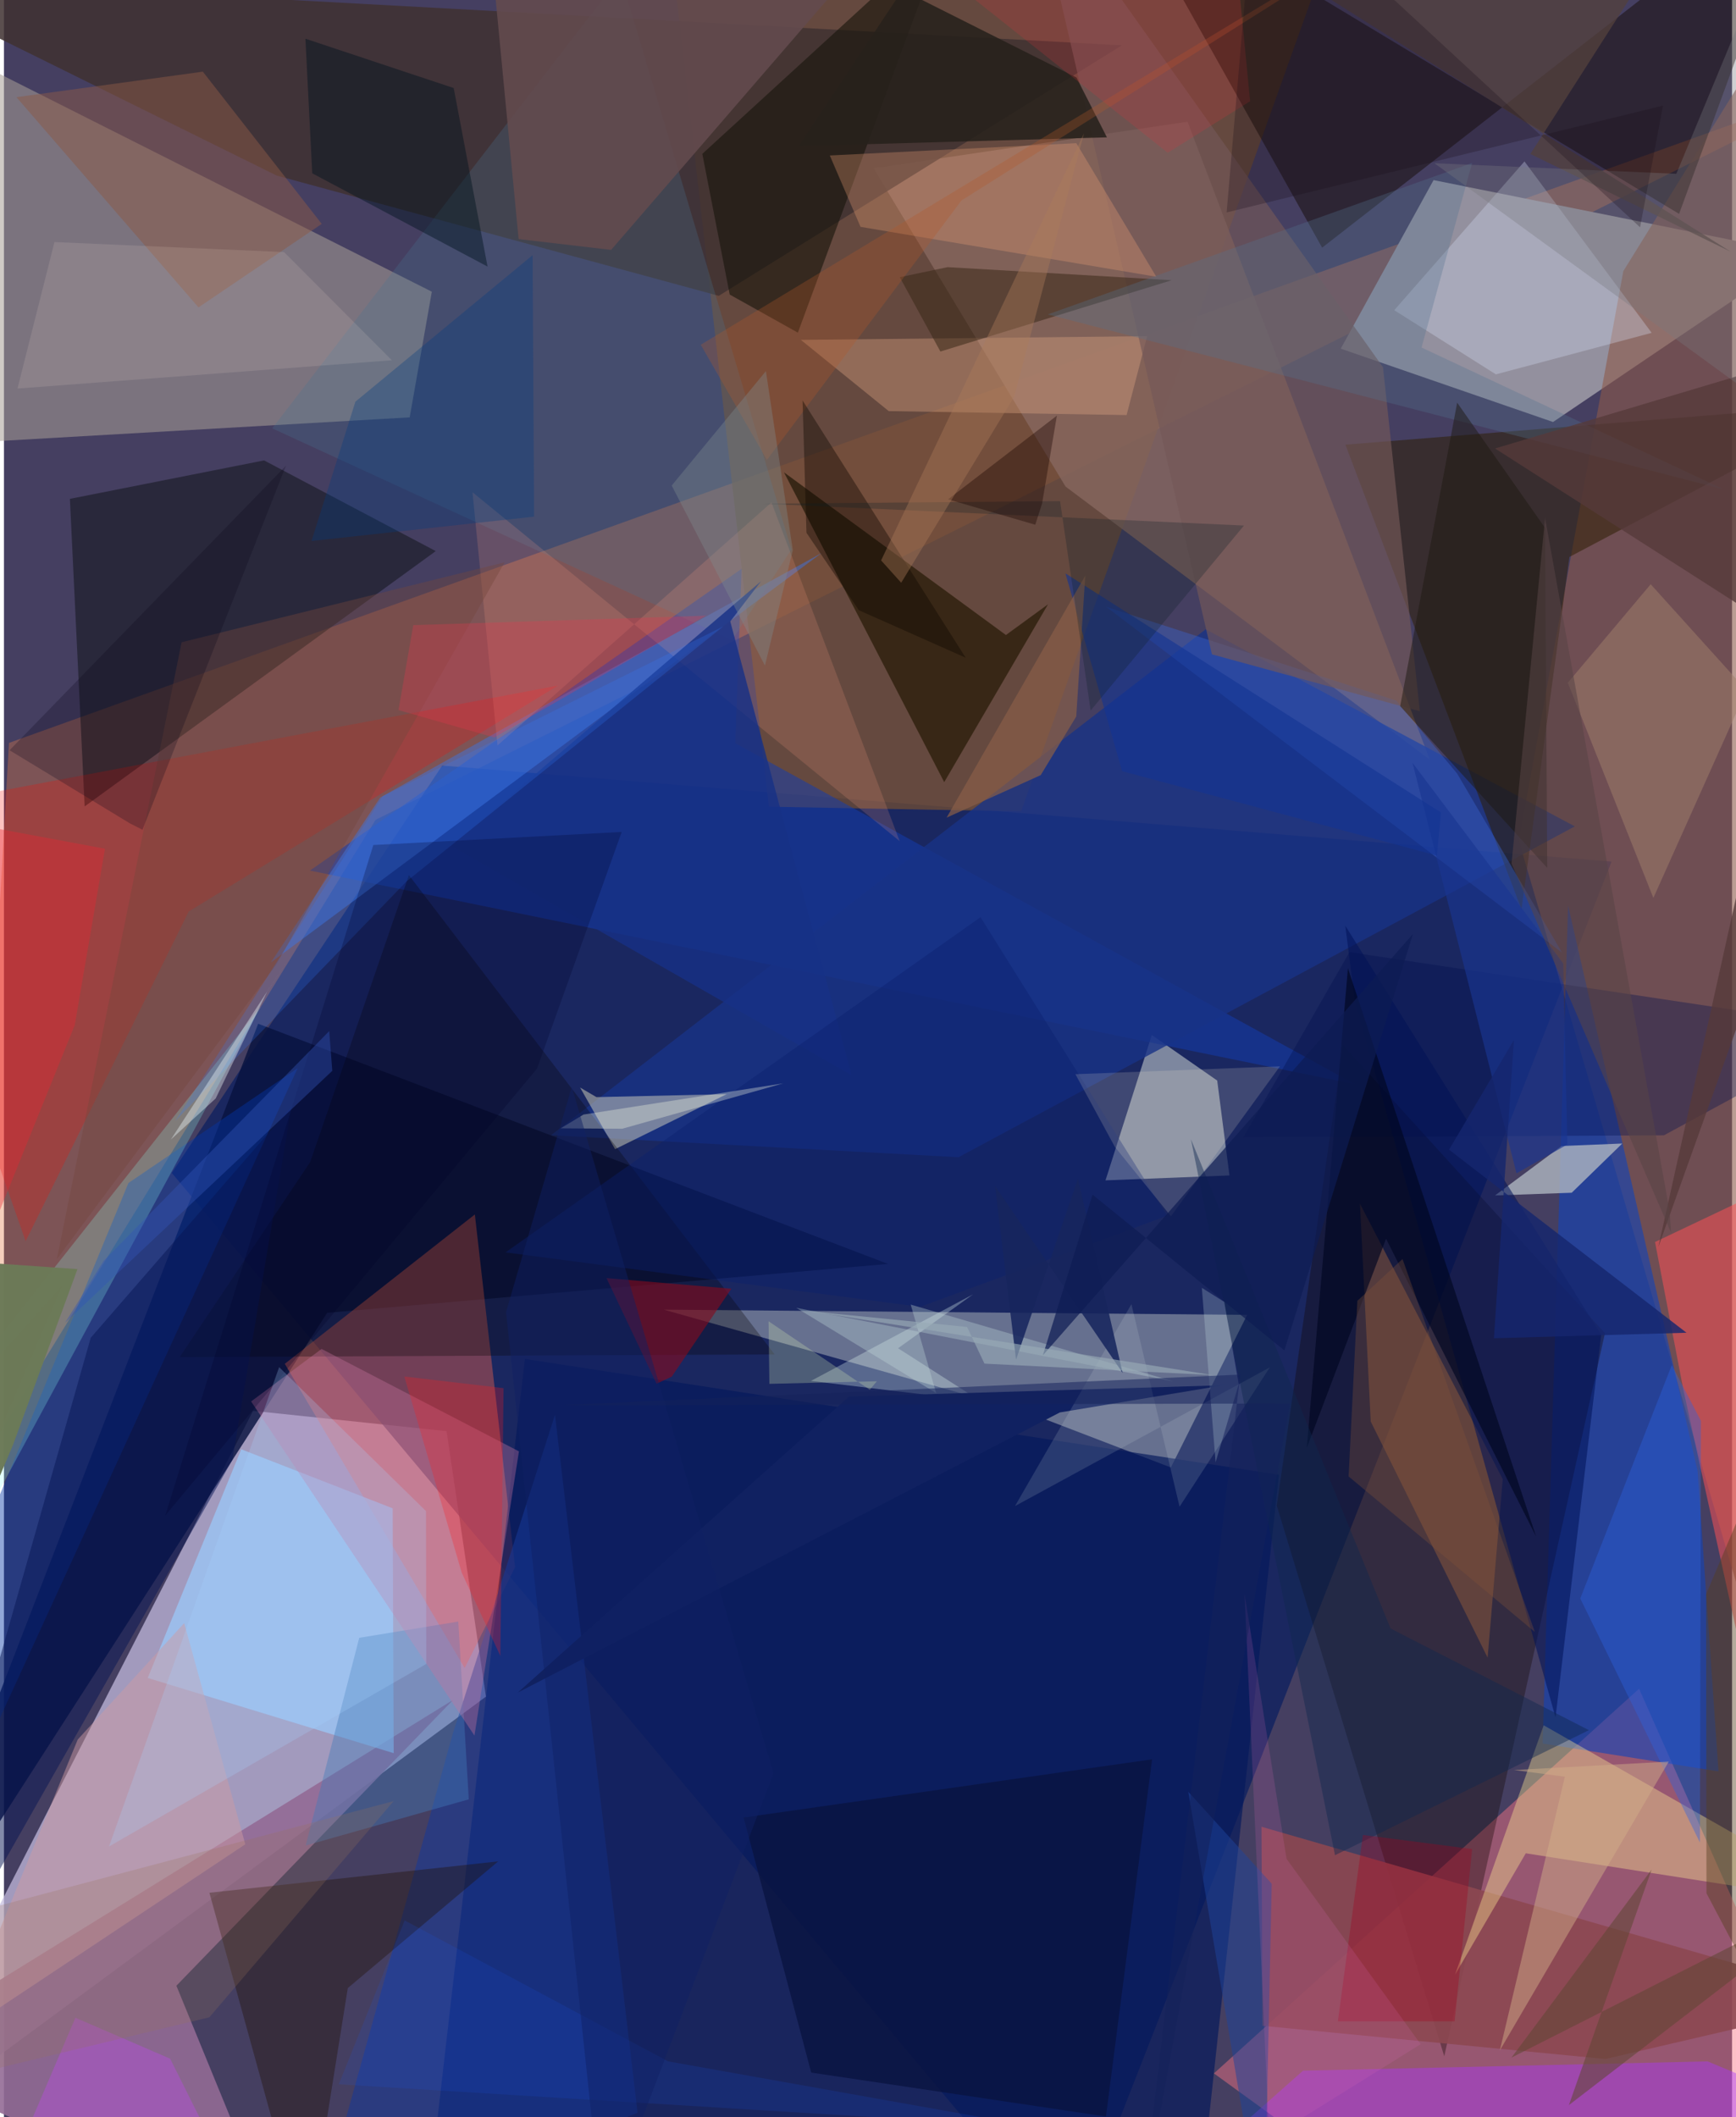 <svg xmlns="http://www.w3.org/2000/svg" width="228" height="278" viewBox="0 0 836 1024"><path fill="#453f61" d="M0 0h836v1024H0z"/><path fill="#c5bddf" fill-opacity=".725" d="M233.172 820.603l-19.049-128.4-93.622-9.824L-62 1038.199z"/><path fill="#e47844" fill-opacity=".357" d="M-18.002 718.998l197.782-322.47L898 37.853 2.428 359.31z"/><path fill="#01195f" fill-opacity=".624" d="M81.222 567.323l130.793-197.048L777.7 416.746 515.81 1086z"/><path fill="#f87685" fill-opacity=".455" d="M699.87 1086l-114.524-83.178L791.03 816.775 898 1057.953z"/><path fill="#94919f" fill-opacity=".996" d="M749.405 204.105l-102.696-35.467 44.898-81.524 177.94 35.745z"/><path fill="#a79e95" fill-opacity=".549" d="M206.989 141.079L-36.883 18.229l-22.93 198.38 256.097-14.748z"/><path fill="#704d33" fill-opacity=".745" d="M654.497-62L492.074 392.45l-122.038-2.272L319.58-52.736z"/><path fill="#e4ebdd" fill-opacity=".376" d="M492.6 682.194l-173.48-48.77 282.302 2.534-36.904 73.81z"/><path fill="#081340" fill-opacity=".824" d="M156.358 634.96L-62 974.18l184.983-479.032L427.7 611.318z"/><path fill="#f2634b" fill-opacity=".408" d="M222.885 806.776l24.396-48.767-19.477-170.623-91.94 72.239z"/><path fill="#04195c" fill-opacity=".671" d="M202.674 1086l49.36-428.724 364.757 56.017L576.267 1086z"/><path fill="#8d584a" fill-opacity=".592" d="M892.533 951.502L732.819 406.565l50.586-275.44 71.588-115.513z"/><path fill="#bfc7c9" fill-opacity=".604" d="M586.939 522.63l-31.645-22.033-22.398 70.302 59.962-2.379z"/><path fill="#1243b7" fill-opacity=".612" d="M744.365 843.291l85.077 13.463-10.077-145.112-62.691-273.725z"/><path fill="#86685f" fill-opacity=".804" d="M572.6 58.887L689.762 367.4 513.567 235.325 420.68 81.37z"/><path fill="#133cad" fill-opacity=".525" d="M353.795 359.476l3.063-84.366L148.02 421.07l505.604 103.37z"/><path fill="#120400" fill-opacity=".341" d="M696.78 994.574l-81.021-266.335 32.073-222.664 126.673 139.283z"/><path fill="#183286" fill-opacity=".8" d="M264.667 549.066l197.117 10.632 298.17-160.003L581.36 304.37z"/><path fill="#926a95" fill-opacity=".894" d="M-62 994.725l279.287-172.553L83.42 960.433l50.157 122.434z"/><path fill="#3f3231" fill-opacity=".855" d="M-62-10.976l602.846 32.899-195.043 121.159L131.986 84.94z"/><path fill="#2d1d03" fill-opacity=".525" d="M898 194.992l-140.655 74.372-23.212 170.46-85.17-224.751z"/><path fill="#0d1116" fill-opacity=".49" d="M39.043 390.024L31.9 241.28l93.941-18.599 83.052 43.866z"/><path fill="#120802" fill-opacity=".467" d="M535.836-62L637.7 119.787 871.005-62l-60.628 165.447z"/><path fill="#99cdfd" fill-opacity=".675" d="M188.052 729.516l-73.267-28.549L69.551 811.57l118.993 36.37z"/><path fill="#173897" fill-opacity=".557" d="M306.51 1021.838L148.364 1086l68.68-247.185 49.529-154.539z"/><path fill="#f70c01" fill-opacity=".243" d="M10.484 600.308L-62 393.919l330.067-62.364L89.38 440.859z"/><path fill="#8c4850" fill-opacity=".898" d="M898 967.19l-289.635-83.65.419 96.268 165.907 16.06z"/><path fill="#ffe894" fill-opacity=".388" d="M744.874 834.465L898 921.688 736.211 896.37l-34.213 58.693z"/><path fill="#392817" fill-opacity=".996" d="M484.726 307.134L377.349 228.45l77.524 149.85 50.215-86.018z"/><path fill="#fe5254" fill-opacity=".522" d="M812.541 672.628l67.102 304.875-36.34-397.956-44.572 21.162z"/><path fill="#85553c" fill-opacity=".557" d="M717.75 801.753L661.2 687.517 655.997 582.2l69.077 133.21z"/><path fill="#ab37fd" fill-opacity=".431" d="M898 1027.699l-73.853-30.68-195.685 4.504L532.979 1086z"/><path fill="#dfddc2" fill-opacity=".471" d="M349.655 529.189l-54.023 26.623-16.917-29.816 7.922 4.65z"/><path fill="#4073dc" fill-opacity=".498" d="M395.6 267.453L274.959 333.71l-92.887 51.99-52.918 79.794z"/><path fill="#090407" fill-opacity=".306" d="M195.907 423.257l176.888 231.816-287.796 1.317 63.173-94.412z"/><path fill="#0435a7" fill-opacity=".435" d="M60.222 572.176l81.868-55.556-167.538 365.597L-62 868.402z"/><path fill="#477293" fill-opacity=".271" d="M380.925 265.758l-82.64-277.325-168.51 218.74 222.47 102.432z"/><path fill="#16150b" fill-opacity=".596" d="M384.076 160.896l71.763-194.544L337.85 74.414l13.254 68.058z"/><path fill="#aeb5c0" fill-opacity=".8" d="M782.884 553.081l-29.368 1.197-32.185 23.918 37.106-1.31z"/><path fill="#3965d0" fill-opacity=".408" d="M673.56 338.852l29.47 35.312 50.753 86.62-220.565-167.29z"/><path fill="#e1a883" fill-opacity=".365" d="M543.09 200.757l-115.065-1.923-42.482-34.443 167.514-1.801z"/><path fill="#001358" fill-opacity=".557" d="M750.604 830.667L772.69 645.66l-123.8-197.943 4.581 35.685z"/><path fill="#1e0f00" fill-opacity=".369" d="M239.088 900.281L166.34 961.56 146.453 1086l-47.07-170.542z"/><path fill="#d6e1f5" fill-opacity=".318" d="M672.583 150.032l62.999-71.955 61.533 82.905-75.358 20.084z"/><path fill="#8bfcf0" fill-opacity=".239" d="M124.34 486.66L-62 831.6l90.488-210.256L-62 722.462z"/><path fill="#634b4e" fill-opacity=".902" d="M293.726 120.868L427.51-33.99l-190.745 22 12.21 127.623z"/><path fill="#000f4f" fill-opacity=".349" d="M599.613 550.089l51.302-89.584L898 497.619l-94.967 51.5z"/><path fill="#091441" fill-opacity=".796" d="M390.53 1002.436l-32.71-123.36 197.618-28.153-22.322 172.756z"/><path fill="#e6fcf7" fill-opacity=".306" d="M472.672 677.78l-82.283-9.874 78.424-41.872-36.266 26.074z"/><path fill="#745858" fill-opacity=".651" d="M684.953 343.995l-17.805-166.378L496.805-62l87.575 378.483z"/><path fill="#27211c" fill-opacity=".878" d="M434.653-4.782l84.197 42.277 14.734 28.94L384.51 70.67z"/><path fill="#f2a577" fill-opacity=".294" d="M399.52 75.2l119.254-5.946 38.692 64.601-143.086-24.133z"/><path fill="#850b1d" fill-opacity=".608" d="M351.899 623.306l-28.842 42.534-7.362 3.401-24.21-51.07z"/><path fill="#427aba" fill-opacity=".412" d="M171.872 792.157l-25.918 100.466 78.91-22.35-5.075-85.986z"/><path fill="#382715" fill-opacity=".525" d="M433.373 134.073l23.09-4.863 108.478 6.317-111.922 34.497z"/><path fill="#8b5948" fill-opacity=".498" d="M96.223 34.658L6.025 46.994l88.083 101.692 59.628-40.393z"/><path fill="#c6729f" fill-opacity=".369" d="M227.608 839.437L119.572 677.831l34.08-25.4 95.485 49.539z"/><path fill="#a07f6b" fill-opacity=".514" d="M796.647 282.582l-40.094 47.635 41.384 104.082 45.007-100.44z"/><path fill="#102161" d="M408.819 675.475l181.368-5.498-79.364 13.171-262.216 135.467z"/><path fill="#ffa186" fill-opacity=".176" d="M371.296 243.026l62.031 163.809-206.66-168.752 12.097 122.476z"/><path fill="#2c64e0" fill-opacity=".388" d="M820.945 687.209l-.475 203.998-57.902-118.076 44.293-112.903z"/><path fill="#52728f" fill-opacity=".318" d="M505.018 152.06l327.192 84.727-146.416-68.706 24.455-89.256z"/><path fill="#000622" fill-opacity=".671" d="M668.62 599.129l-38.354 101.189 19.907-231.984 91.042 274.857z"/><path fill="#1d1a12" fill-opacity=".49" d="M703.02 194.756l-27.572 146.805 71.148 78.228-1.033-164.409z"/><path fill="#cf9ca1" fill-opacity=".478" d="M35.7 841.336l51.495-56.292 29.556 106.98-140.084 93.112z"/><path fill="#01121e" fill-opacity=".447" d="M145.837 18.716l71.735 23.866 16.377 86.356-84.808-45.115z"/><path fill="#173186" fill-opacity=".808" d="M216.435 409.156l193.627 110.918-58.69-219.503 14.843-19.395z"/><path fill="#fb1d1e" fill-opacity=".271" d="M241.697 671.397l-1.554 129.54-18.695-40.318L193.7 665.78z"/><path fill="#73483c" fill-opacity=".4" d="M131.585 466.86l-106 142.163 60.36-298.383 156.28-38.667z"/><path fill="#d0e0de" fill-opacity=".149" d="M545.434 630.78l-56.316 97.645 123.281-67.09-43.672 67.412z"/><path fill="#fff4de" fill-opacity=".118" d="M135.507 121.924L24.434 117.08 6.546 187.92l181.116-13.675z"/><path fill="#1f449b" fill-opacity=".506" d="M572.944 866.63l40.37 44.493-2.037 94.318-1.5 79.71z"/><path fill="#193591" fill-opacity=".643" d="M731.713 567.494l24.616-13.94-2.013-87.587-72.904-97.034z"/><path fill="#003c80" fill-opacity=".322" d="M148.789 261.666l21.226-67.386 85.726-70.861.725 126.46z"/><path fill="#ef364f" fill-opacity=".275" d="M198.013 302.35l141.665-4.561-102.437 58.904-46.378-13.245z"/><path fill="#d3b089" fill-opacity=".475" d="M723.668 991.685l31.463-132.354-24.558-3.233 74.814-4.077z"/><path fill="#614734" fill-opacity=".561" d="M898 909.72l-168.721 85.478 67.825-90.97-40.033 113.93z"/><path fill="#061553" fill-opacity=".498" d="M41.977 647.032l97.141-111.867-28.609 170.954L-60 1006.232z"/><path fill="#2e7eff" fill-opacity=".22" d="M348.004 302.95l-153.25 123.337L82.832 542.223l100.47-157.157z"/><path fill="#000129" fill-opacity=".255" d="M178.694 408.709l120.159-6.324-40.966 114.424L78.028 733.017z"/><path fill="#0b216e" fill-opacity=".412" d="M472.44 443.612l-229.78 162.12 200.52 26.348 119.588-44.048z"/><path fill="#c4dadc" fill-opacity=".329" d="M450.971 673.78l-12.309-42.796 127.222 37.194-182.57-35.624z"/><path fill="#133494" fill-opacity=".604" d="M540.94 372.992l-27.432-95.668 181.677 115.654-1.968 20.817z"/><path fill="#a6d3ff" fill-opacity=".243" d="M133.131 661.24L50.817 893.09l153.47-88.288-.117-73.945z"/><path fill="#e82732" fill-opacity=".373" d="M34.247 495.802l-58.46 144.574L-3.591 400.74l52.467 9.763z"/><path fill="#b2592a" fill-opacity=".298" d="M715.407-62L463.22 96.965 369.09 222.43l-31.995-55.684z"/><path fill="#b74cdd" fill-opacity=".435" d="M-12.535 1086L34.57 975.904l45.835 19.818L125.587 1086z"/><path fill="#fff7d7" fill-opacity=".161" d="M564.548 588.273l52.74-72.526-98.95 3.807 19.09 35.165z"/><path fill="#0e284e" fill-opacity=".439" d="M670.797 787.637l95.958 49.18-122.837 60.486-69.682-346.282z"/><path fill="#110800" fill-opacity=".404" d="M388.231 257.689l25.342 37.46 51.69 22.973-78.927-124.435z"/><path fill="#53403d" fill-opacity=".765" d="M557.881-53.154L835.23 121.679l-96.789-47.2 62.438-97.623z"/><path fill="#885e47" fill-opacity=".706" d="M518.744 346.558l-17.188 28.347-45.526 20.554 67.08-117.03z"/><path fill="#543e1e" fill-opacity=".439" d="M898 1056.453V594.889l-74.583 176.254.217 144.572z"/><path fill="#563a3a" fill-opacity=".784" d="M898 164.175l-97.645 438.878L898 330.04 721.355 216.914z"/><path fill="#0c1e28" fill-opacity=".271" d="M525.699 343.665l74.182-89.48-232.715-10.569 143.757-1.227z"/><path fill="#a3031c" fill-opacity=".322" d="M701.773 977.659l8.504-83.335-52.862-6.833-12.097 90.164z"/><path fill="#79797f" fill-opacity=".345" d="M692.02 78.949l117.023 5.12 35.828-86.305 15.15 203.534z"/><path fill="#e32e38" fill-opacity=".196" d="M563.005 73.885L464.84-4.048 592.07-62l10.788 110.959z"/><path fill="#0b0719" fill-opacity=".247" d="M2.72 362.871l133.711-137.623-69.419 176.055-6.049-3.051z"/><path fill="#987259" fill-opacity=".239" d="M188.512 871.134l-89.14 104.555L-62 1014.502v-76.98z"/><path fill="#dc6bb6" fill-opacity=".176" d="M600.178 771.08l11.899 263.236 73.276-45.61-64.87-89.664z"/><path fill="#c9dead" fill-opacity=".294" d="M370.287 669.317l-.39-30.273 48.958 33.126 3.435-4.094z"/><path fill="#fdffe8" fill-opacity=".322" d="M299.102 545.934l77.919-21.96-96.644 15.097-11.052 6.66z"/><path fill="#7e8d8f" fill-opacity=".365" d="M381.615 266.098l-13.464 55.83-45.12-87.083 45.576-55.353z"/><path fill="#15266e" fill-opacity=".82" d="M730.476 502.993l-31.386 53.07L813.97 644.6l-93.165 2.665z"/><path fill="#1959f7" fill-opacity=".141" d="M161.982 1008.105l337.72 20.719-178.41-31.819-127.437-68.174z"/><path fill="#835238" fill-opacity=".333" d="M740.597 789.34L676.58 608.948l-21.83 20.207-4.245 84.943z"/><path fill="#1a0400" fill-opacity=".376" d="M502.208 243.563l7.167-42.534-52.656 40.486 42.203 12.285z"/><path fill="#180d1a" fill-opacity=".267" d="M802.607 51.076l-11.106 58.852L605.585-62l-14.088 164.749z"/><path fill="#16255d" fill-opacity=".863" d="M489.615 657.612l-10.167-84.039 61.735 90.475-21.613-94.013z"/><path fill="#102164" fill-opacity=".475" d="M242.902 634.59l46.77 440.376 82.606-217.28-97.58-332.029z"/><path fill="#d5ecec" fill-opacity=".224" d="M590.36 629.695l6.989 39.762-11.198 37.792-6.646-84.368z"/><path fill="#584446" fill-opacity=".549" d="M805.858 586.21L745.54 250.491l-16.21 167.232 77.19 178.545z"/><path fill="#3354b7" fill-opacity=".408" d="M158.838 517.924L29.532 639.798l18.622-29.883L157.352 498.71z"/><path fill="#0d1b53" fill-opacity=".702" d="M526.634 577.803l-24.04 77.725 179.001-203.761-62.162 201.389z"/><path fill="#98aab5" fill-opacity=".639" d="M474.338 659.537l-8.406-17.738-75.762-7.592 194.476 30.874z"/><path fill="#6c7a58" fill-opacity=".984" d="M-3.552 611.098l39.126 2.726L4.41 698.746-62 856.2z"/><path fill="#ac7c5a" fill-opacity=".392" d="M434.061 281.86l-9.72-10.811 98.13-206.493-33.721 127.241z"/><path fill="#14225b" fill-opacity=".514" d="M622.171 678.82l-72.4 395.57 48.334-409.559-329.257 14.797z"/><path fill="#f0fafc" fill-opacity=".388" d="M136.802 465.01l-56.057 86.145 21.689-19.873 24.805-51.53z"/></svg>